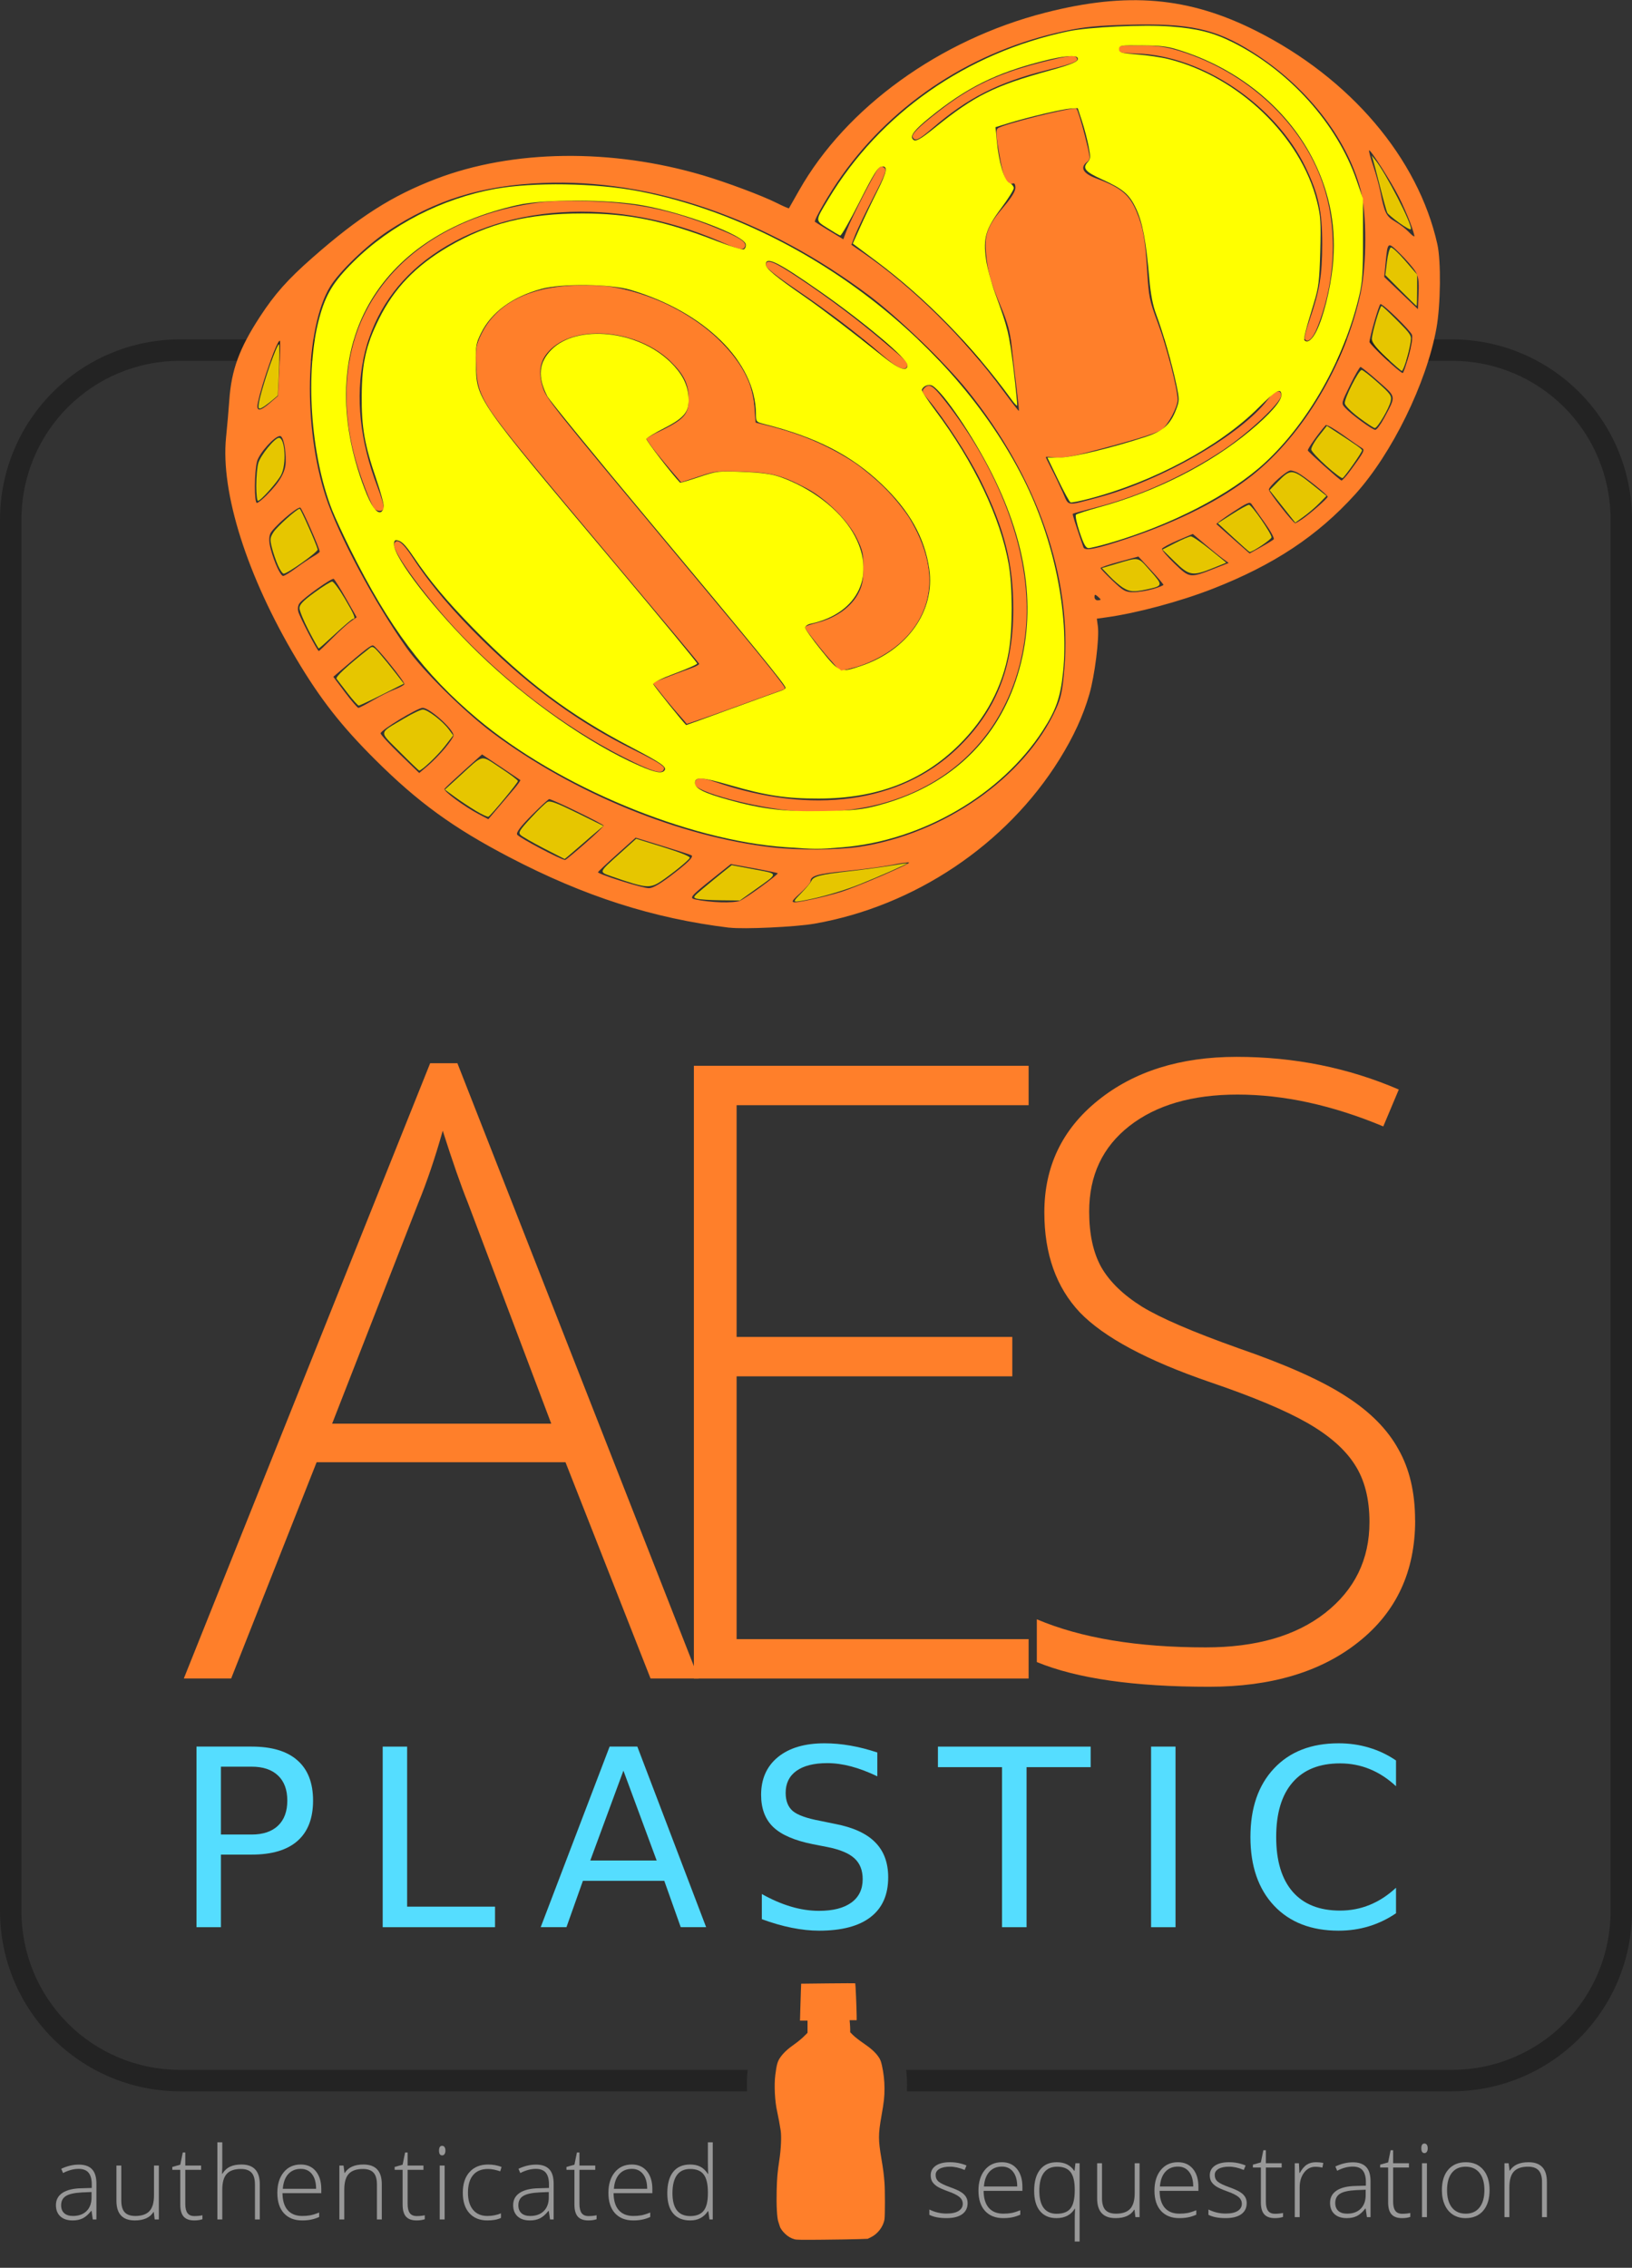 <?xml version="1.0" encoding="UTF-8" standalone="no"?>
<svg
   id="svg8"
   width="134.435mm"
   height="186.74mm"
   version="1.1"
   viewBox="0 0 134.435 186.74"
   sodipodi:docname="aes-brk-vertical.svg"
   inkscape:version="1.3.2 (1:1.3.2+202311252150+091e20ef0f)"
   xmlns:inkscape="http://www.inkscape.org/namespaces/inkscape"
   xmlns:sodipodi="http://sodipodi.sourceforge.net/DTD/sodipodi-0.dtd"
   xmlns="http://www.w3.org/2000/svg"
   xmlns:svg="http://www.w3.org/2000/svg">
  <rect x="0" y="0" width="134.435" height="186.74" fill="#333333" stroke="none"/>
  <defs
     id="defs5" />
  <sodipodi:namedview
     id="namedview5"
     pagecolor="#ffffff"
     bordercolor="#000000"
     borderopacity="0.25"
     inkscape:showpageshadow="2"
     inkscape:pageopacity="0.0"
     inkscape:pagecheckerboard="0"
     inkscape:deskcolor="#d1d1d1"
     inkscape:document-units="mm"
     inkscape:zoom="0.70174736"
     inkscape:cx="166.01416"
     inkscape:cy="348.41599"
     inkscape:window-width="1503"
     inkscape:window-height="933"
     inkscape:window-x="0"
     inkscape:window-y="0"
     inkscape:window-maximized="1"
     inkscape:current-layer="g1"
     showgrid="false" />
  <g
     id="layer1"
     transform="translate(-12.8,43.882)">
    <g
       id="rect831">
      <path
         id="path7"
         style="color:#000000;fill:#000000;-inkscape-stroke:none;fill-opacity:0.32;stroke:none"
         d="M 27.668 -15.939 C 19.447 -15.939 12.801 -9.294 12.801 -1.072 L 12.801 113.457 C 12.801 121.678 19.446 128.326 27.668 128.326 L 74.337 128.326 C 74.306 127.733 74.325 127.138 74.39 126.561 L 27.668 126.561 C 20.394 126.561 14.566 120.731 14.566 113.457 L 14.566 -1.072 C 14.566 -8.347 20.394 -14.174 27.668 -14.174 L 132.367 -14.174 C 139.642 -14.174 145.471 -8.346 145.471 -1.072 L 145.471 113.457 C 145.471 120.731 139.641 126.561 132.367 126.561 L 94.025 126.561 L 87.447 126.561 C 87.494 126.97 87.519 127.382 87.519 127.795 C 87.519 127.979 87.515 128.152 87.507 128.326 L 132.367 128.326 C 140.589 128.326 147.236 121.678 147.236 113.457 L 147.236 -1.072 C 147.236 -9.294 140.589 -15.939 132.367 -15.939 L 27.668 -15.939 z " />
    </g>
    <g
       id="g2">
      <g
         id="g1">
        <g
           id="flowRoot815"
           transform="matrix(1.767,0,0,1.767,-158.86,-245.37)"
           fill="#ff7f2a"
           aria-label="AES">
          <path
             id="path860"
             d="m 123.51,182.17 h -11.602 l -3.984,10.078 h -2.207 l 11.484,-28.672 h 1.27 l 11.25,28.672 h -2.246 z m -10.879,-1.797 h 10.215 l -3.887,-10.293 q -0.488,-1.211 -1.172,-3.359 -0.527,1.875 -1.152,3.398 z" />
          <path
             id="path862"
             d="M 145.1,192.25 H 129.495 V 163.695 H 145.1 v 1.836 h -13.613 v 10.801 h 12.852 v 1.836 h -12.852 v 12.246 H 145.1 Z" />
          <path
             id="path864"
             d="m 163.12,184.88 q 0,3.574 -2.637,5.664 -2.617,2.09 -6.973,2.09 -5.234,0 -8.027,-1.152 v -1.992 q 3.086,1.309 7.871,1.309 3.516,0 5.566,-1.602 2.07,-1.621 2.07,-4.238 0,-1.621 -0.684,-2.676 -0.684,-1.074 -2.227,-1.953 -1.543,-0.879 -4.531,-1.895 -4.375,-1.504 -6.055,-3.242 -1.66,-1.758 -1.66,-4.668 0,-3.203 2.5,-5.215 2.519,-2.031 6.465,-2.031 4.023,0 7.559,1.523 l -0.723,1.719 q -3.555,-1.484 -6.797,-1.484 -3.164,0 -5.039,1.465 -1.875,1.465 -1.875,3.984 0,1.582 0.566,2.598 0.586,1.016 1.895,1.836 1.309,0.801 4.492,1.934 3.34,1.152 5.019,2.246 1.68,1.074 2.441,2.461 0.781,1.367 0.781,3.32 z" />
        </g>
        <g
           id="flowRoot823"
           transform="matrix(0.51,0,0,0.51,-28.386,-115.08)"
           fill="#55ddff"
           aria-label="PLASTIC">
          <path
             id="path867"
             d="m 116.44,424.85 v 10.957 h 4.961 q 2.754,0 4.258,-1.426 1.504,-1.426 1.504,-4.062 0,-2.617 -1.504,-4.043 -1.504,-1.426 -4.258,-1.426 z m -3.945,-3.242 h 8.906 q 4.902,0 7.402,2.227 2.519,2.207 2.519,6.484 0,4.316 -2.519,6.523 -2.5,2.207 -7.402,2.207 H 116.44 v 11.719 h -3.945 z" />
          <path
             id="path869"
             d="m 142.57,421.61 h 3.945 v 25.84 h 14.199 v 3.32 h -18.145 z" />
          <path
             id="path871"
             d="m 181.45,425.49 -5.352,14.512 h 10.723 z m -2.227,-3.887 h 4.473 l 11.113,29.16 h -4.102 l -2.656,-7.481 h -13.145 l -2.656,7.481 h -4.16 z" />
          <path
             id="path873"
             d="m 222.46,422.56 v 3.848 q -2.246,-1.074 -4.238,-1.602 -1.992,-0.527 -3.848,-0.527 -3.223,0 -4.981,1.25 -1.738,1.25 -1.738,3.555 0,1.934 1.152,2.93 1.172,0.977 4.414,1.582 l 2.383,0.488 q 4.414,0.84 6.504,2.969 2.109,2.109 2.109,5.664 0,4.238 -2.852,6.426 -2.832,2.188 -8.32,2.188 -2.07,0 -4.414,-0.469 -2.324,-0.469 -4.824,-1.387 v -4.062 q 2.402,1.348 4.707,2.031 2.305,0.684 4.531,0.684 3.379,0 5.215,-1.328 1.836,-1.328 1.836,-3.789 0,-2.148 -1.328,-3.359 -1.309,-1.211 -4.316,-1.816 l -2.402,-0.469 q -4.414,-0.879 -6.387,-2.754 -1.973,-1.875 -1.973,-5.215 0,-3.867 2.715,-6.094 2.734,-2.227 7.519,-2.227 2.051,0 4.18,0.371 2.129,0.371 4.356,1.113 z" />
          <path
             id="path875"
             d="m 232.25,421.61 h 24.668 v 3.32 h -10.352 v 25.84 h -3.965 v -25.84 h -10.352 z" />
          <path
             id="path877"
             d="m 266.68,421.61 h 3.945 v 29.16 H 266.68 Z" />
          <path
             id="path879"
             d="m 306.24,423.85 v 4.16 q -1.992,-1.855 -4.258,-2.773 -2.246,-0.918 -4.785,-0.918 -5,0 -7.656,3.066 -2.656,3.047 -2.656,8.828 0,5.762 2.656,8.828 2.656,3.047 7.656,3.047 2.539,0 4.785,-0.918 2.266,-0.918 4.258,-2.773 v 4.121 q -2.07,1.406 -4.394,2.109 -2.305,0.703 -4.883,0.703 -6.621,0 -10.43,-4.043 -3.809,-4.062 -3.809,-11.074 0,-7.031 3.809,-11.074 3.809,-4.062 10.43,-4.062 2.617,0 4.922,0.703 2.324,0.684 4.356,2.07 z" />
        </g>
        <g
           id="flowRoot833"
           transform="matrix(0.209,0,0,0.209,-2.101,22.263)"
           fill="#666666"
           aria-label="authenticated "
           style="fill:#989898;fill-opacity:1">
          <path
             id="path883"
             d="m 107.87,557.96 -0.488,-3.359 h -0.156 q -1.602,2.051 -3.301,2.91 -1.68,0.84 -3.984,0.84 -3.125,0 -4.863,-1.602 -1.738,-1.602 -1.738,-4.434 0,-3.106 2.578,-4.824 2.598,-1.719 7.5,-1.816 l 4.043,-0.117 v -1.406 q 0,-3.027 -1.23,-4.57 -1.23,-1.543 -3.965,-1.543 -2.949,0 -6.113,1.641 l -0.723,-1.68 q 3.496,-1.641 6.914,-1.641 3.496,0 5.215,1.816 1.738,1.816 1.738,5.664 v 14.121 z m -7.812,-1.367 q 3.398,0 5.352,-1.934 1.973,-1.953 1.973,-5.41 v -2.09 l -3.711,0.156 q -4.473,0.215 -6.387,1.406 -1.895,1.172 -1.895,3.672 0,1.992 1.211,3.106 1.23,1.094 3.457,1.094 z"
             style="fill:#989898;fill-opacity:1" />
          <path
             id="path885"
             d="m 119.1,536.73 v 13.75 q 0,3.203 1.348,4.668 1.348,1.445 4.18,1.445 3.789,0 5.566,-1.914 1.797,-1.914 1.797,-6.231 v -11.719 h 1.914 v 21.23 h -1.641 l -0.352,-2.93 h -0.117 q -2.07,3.32 -7.363,3.32 -7.246,0 -7.246,-7.754 v -13.867 z"
             style="fill:#989898;fill-opacity:1" />
          <path
             id="path887"
             d="m 147.88,556.63 q 1.836,0 3.203,-0.312 v 1.562 q -1.406,0.469 -3.242,0.469 -2.812,0 -4.16,-1.504 -1.328,-1.504 -1.328,-4.727 v -13.711 h -3.144 v -1.133 l 3.144,-0.879 0.977,-4.805 h 0.996 v 5.137 h 6.231 v 1.68 h -6.231 v 13.438 q 0,2.441 0.859,3.613 0.859,1.172 2.695,1.172 z"
             style="fill:#989898;fill-opacity:1" />
          <path
             id="path889"
             d="m 171.78,557.96 v -13.77 q 0,-3.203 -1.348,-4.648 -1.348,-1.465 -4.18,-1.465 -3.809,0 -5.586,1.934 -1.758,1.914 -1.758,6.231 v 11.719 h -1.934 v -30.391 h 1.934 v 9.668 l -0.098,2.715 h 0.137 q 1.191,-1.914 3.008,-2.773 1.816,-0.859 4.512,-0.859 7.227,0 7.227,7.754 v 13.887 z"
             style="fill:#989898;fill-opacity:1" />
          <path
             id="path891"
             d="m 190.41,558.35 q -4.629,0 -7.227,-2.852 -2.578,-2.852 -2.578,-7.988 0,-5.078 2.5,-8.125 2.5,-3.066 6.738,-3.066 3.75,0 5.918,2.617 2.168,2.617 2.168,7.109 v 1.562 h -15.293 q 0.039,4.375 2.031,6.68 2.012,2.305 5.742,2.305 1.816,0 3.184,-0.254 1.387,-0.254 3.496,-1.094 v 1.758 q -1.797,0.781 -3.32,1.055 -1.523,0.293 -3.359,0.293 z m -0.566,-20.312 q -3.066,0 -4.922,2.031 -1.855,2.012 -2.168,5.82 h 13.125 q 0,-3.691 -1.602,-5.762 -1.602,-2.09 -4.434,-2.09 z"
             style="fill:#989898;fill-opacity:1" />
          <path
             id="path893"
             d="m 219.86,557.96 v -13.77 q 0,-3.203 -1.348,-4.648 -1.348,-1.465 -4.18,-1.465 -3.809,0 -5.586,1.934 -1.758,1.914 -1.758,6.231 v 11.719 h -1.934 v -21.23 h 1.641 l 0.371,2.91 h 0.117 q 2.07,-3.32 7.363,-3.32 7.227,0 7.227,7.754 v 13.887 z"
             style="fill:#989898;fill-opacity:1" />
          <path
             id="path895"
             d="m 235.51,556.63 q 1.836,0 3.203,-0.312 v 1.562 q -1.406,0.469 -3.242,0.469 -2.812,0 -4.16,-1.504 -1.328,-1.504 -1.328,-4.727 v -13.711 h -3.144 v -1.133 l 3.144,-0.879 0.977,-4.805 h 0.996 v 5.137 h 6.231 v 1.68 h -6.231 v 13.438 q 0,2.441 0.859,3.613 0.859,1.172 2.695,1.172 z"
             style="fill:#989898;fill-opacity:1" />
          <path
             id="path897"
             d="m 246.54,557.96 h -1.934 v -21.23 h 1.934 z m -2.207,-27.129 q 0,-1.875 1.23,-1.875 0.605,0 0.938,0.488 0.352,0.488 0.352,1.387 0,0.879 -0.352,1.387 -0.332,0.508 -0.938,0.508 -1.23,0 -1.23,-1.895 z"
             style="fill:#989898;fill-opacity:1" />
          <path
             id="path899"
             d="m 263.41,558.35 q -4.551,0 -7.129,-2.871 -2.578,-2.871 -2.578,-8.008 0,-5.273 2.676,-8.203 2.676,-2.949 7.324,-2.949 2.754,0 5.273,0.957 l -0.527,1.719 q -2.754,-0.918 -4.785,-0.918 -3.906,0 -5.918,2.422 -2.012,2.402 -2.012,6.934 0,4.297 2.012,6.738 2.012,2.422 5.625,2.422 2.891,0 5.371,-1.035 v 1.797 q -2.031,0.996 -5.332,0.996 z"
             style="fill:#989898;fill-opacity:1" />
          <path
             id="path901"
             d="m 288.08,557.96 -0.488,-3.359 h -0.156 q -1.602,2.051 -3.301,2.91 -1.68,0.84 -3.984,0.84 -3.125,0 -4.863,-1.602 -1.738,-1.602 -1.738,-4.434 0,-3.106 2.578,-4.824 2.598,-1.719 7.5,-1.816 l 4.043,-0.117 v -1.406 q 0,-3.027 -1.23,-4.57 -1.23,-1.543 -3.965,-1.543 -2.949,0 -6.113,1.641 l -0.723,-1.68 q 3.496,-1.641 6.914,-1.641 3.496,0 5.215,1.816 1.738,1.816 1.738,5.664 v 14.121 z m -7.812,-1.367 q 3.398,0 5.352,-1.934 1.973,-1.953 1.973,-5.41 v -2.09 l -3.711,0.156 q -4.473,0.215 -6.387,1.406 -1.895,1.172 -1.895,3.672 0,1.992 1.211,3.106 1.23,1.094 3.457,1.094 z"
             style="fill:#989898;fill-opacity:1" />
          <path
             id="path903"
             d="m 303.23,556.63 q 1.836,0 3.203,-0.312 v 1.562 q -1.406,0.469 -3.242,0.469 -2.812,0 -4.16,-1.504 -1.328,-1.504 -1.328,-4.727 v -13.711 h -3.144 v -1.133 l 3.144,-0.879 0.977,-4.805 h 0.996 v 5.137 h 6.231 v 1.68 h -6.231 v 13.438 q 0,2.441 0.859,3.613 0.859,1.172 2.695,1.172 z"
             style="fill:#989898;fill-opacity:1" />
          <path
             id="path905"
             d="m 320.9,558.35 q -4.629,0 -7.227,-2.852 -2.578,-2.852 -2.578,-7.988 0,-5.078 2.5,-8.125 2.5,-3.066 6.738,-3.066 3.75,0 5.918,2.617 2.168,2.617 2.168,7.109 v 1.562 h -15.293 q 0.039,4.375 2.031,6.68 2.012,2.305 5.742,2.305 1.816,0 3.184,-0.254 1.387,-0.254 3.496,-1.094 v 1.758 q -1.797,0.781 -3.32,1.055 -1.523,0.293 -3.359,0.293 z m -0.566,-20.312 q -3.066,0 -4.922,2.031 -1.855,2.012 -2.168,5.82 h 13.125 q 0,-3.691 -1.602,-5.762 -1.602,-2.09 -4.434,-2.09 z"
             style="fill:#989898;fill-opacity:1" />
          <path
             id="path907"
             d="m 343.31,536.32 q 2.305,0 3.984,0.84 1.68,0.84 3.008,2.871 h 0.117 q -0.117,-2.461 -0.117,-4.824 v -7.637 h 1.914 v 30.391 h -1.27 l -0.488,-3.242 h -0.156 q -2.422,3.633 -6.953,3.633 -4.394,0 -6.719,-2.734 -2.324,-2.734 -2.324,-7.969 0,-5.508 2.305,-8.418 2.305,-2.91 6.699,-2.91 z m 0,1.758 q -3.477,0 -5.234,2.441 -1.738,2.441 -1.738,7.09 0,9.023 7.012,9.023 3.594,0 5.273,-2.09 1.68,-2.09 1.68,-6.894 v -0.332 q 0,-4.922 -1.66,-7.07 -1.641,-2.168 -5.332,-2.168 z"
             style="fill:#989898;fill-opacity:1" />
        </g>
        <g
           id="flowRoot10802"
           transform="matrix(0.209,0,0,0.209,69.903,22.074)"
           fill="#666666"
           aria-label="sequestration"
           style="fill:#989898;fill-opacity:1">
          <path
             id="path910"
             d="m 108.15,552.43 q 0,2.852 -2.168,4.394 -2.168,1.523 -6.152,1.523 -4.258,0 -6.758,-1.309 v -2.09 q 3.203,1.602 6.758,1.602 3.144,0 4.766,-1.035 1.641,-1.055 1.641,-2.793 0,-1.602 -1.309,-2.695 -1.289,-1.094 -4.258,-2.148 -3.184,-1.152 -4.473,-1.973 -1.289,-0.84 -1.953,-1.875 -0.645,-1.055 -0.645,-2.559 0,-2.383 1.992,-3.769 2.012,-1.387 5.606,-1.387 3.438,0 6.523,1.289 l -0.723,1.758 q -3.125,-1.289 -5.801,-1.289 -2.598,0 -4.121,0.859 -1.523,0.859 -1.523,2.383 0,1.66 1.172,2.656 1.191,0.996 4.629,2.227 2.871,1.035 4.18,1.875 1.309,0.82 1.953,1.875 0.664,1.055 0.664,2.481 z"
             style="fill:#989898;fill-opacity:1" />
          <path
             id="path912"
             d="m 122.23,558.35 q -4.629,0 -7.227,-2.852 -2.578,-2.852 -2.578,-7.988 0,-5.078 2.5,-8.125 2.5,-3.066 6.738,-3.066 3.75,0 5.918,2.617 2.168,2.617 2.168,7.109 v 1.562 h -15.293 q 0.039,4.375 2.031,6.68 2.012,2.305 5.742,2.305 1.816,0 3.184,-0.254 1.387,-0.254 3.496,-1.094 v 1.758 q -1.797,0.781 -3.32,1.055 -1.523,0.293 -3.359,0.293 z m -0.566,-20.312 q -3.066,0 -4.922,2.031 -1.855,2.012 -2.168,5.82 h 13.125 q 0,-3.691 -1.602,-5.762 -1.602,-2.09 -4.434,-2.09 z"
             style="fill:#989898;fill-opacity:1" />
          <path
             id="path914"
             d="m 143.17,558.35 q -4.18,0 -6.484,-2.773 -2.305,-2.773 -2.305,-8.008 0,-5.371 2.305,-8.301 2.305,-2.949 6.602,-2.949 4.609,0 6.894,3.398 h 0.117 l 0.352,-2.988 h 1.641 v 30.84 h -1.914 v -8.086 q 0,-2.383 0.117,-4.844 h -0.117 q -2.305,3.711 -7.207,3.711 z m 0.039,-1.719 q 3.867,0 5.508,-2.129 1.66,-2.129 1.66,-7.148 v -0.234 q 0,-4.785 -1.66,-6.914 -1.66,-2.129 -5.293,-2.129 -3.438,0 -5.234,2.422 -1.777,2.422 -1.777,7.109 0,4.473 1.738,6.758 1.758,2.266 5.059,2.266 z"
             style="fill:#989898;fill-opacity:1" />
          <path
             id="path916"
             d="m 161.12,536.73 v 13.75 q 0,3.203 1.348,4.668 1.348,1.445 4.18,1.445 3.789,0 5.566,-1.914 1.797,-1.914 1.797,-6.231 v -11.719 h 1.914 v 21.23 h -1.641 l -0.352,-2.93 h -0.117 q -2.07,3.32 -7.363,3.32 -7.246,0 -7.246,-7.754 v -13.867 z"
             style="fill:#989898;fill-opacity:1" />
          <path
             id="path918"
             d="m 191.6,558.35 q -4.629,0 -7.227,-2.852 -2.578,-2.852 -2.578,-7.988 0,-5.078 2.5,-8.125 2.5,-3.066 6.738,-3.066 3.75,0 5.918,2.617 2.168,2.617 2.168,7.109 v 1.562 h -15.293 q 0.039,4.375 2.031,6.68 2.012,2.305 5.742,2.305 1.816,0 3.184,-0.254 1.387,-0.254 3.496,-1.094 v 1.758 q -1.797,0.781 -3.32,1.055 -1.523,0.293 -3.359,0.293 z m -0.566,-20.312 q -3.066,0 -4.922,2.031 -1.855,2.012 -2.168,5.82 h 13.125 q 0,-3.691 -1.602,-5.762 -1.602,-2.09 -4.434,-2.09 z"
             style="fill:#989898;fill-opacity:1" />
          <path
             id="path920"
             d="m 218.15,552.43 q 0,2.852 -2.168,4.394 -2.168,1.523 -6.152,1.523 -4.258,0 -6.758,-1.309 v -2.09 q 3.203,1.602 6.758,1.602 3.144,0 4.766,-1.035 1.641,-1.055 1.641,-2.793 0,-1.602 -1.309,-2.695 -1.289,-1.094 -4.258,-2.148 -3.184,-1.152 -4.473,-1.973 -1.289,-0.84 -1.953,-1.875 -0.645,-1.055 -0.645,-2.559 0,-2.383 1.992,-3.769 2.012,-1.387 5.606,-1.387 3.438,0 6.523,1.289 l -0.723,1.758 q -3.125,-1.289 -5.801,-1.289 -2.598,0 -4.121,0.859 -1.523,0.859 -1.523,2.383 0,1.66 1.172,2.656 1.191,0.996 4.629,2.227 2.871,1.035 4.18,1.875 1.309,0.82 1.953,1.875 0.664,1.055 0.664,2.481 z"
             style="fill:#989898;fill-opacity:1" />
          <path
             id="path922"
             d="m 229.26,556.63 q 1.836,0 3.203,-0.312 v 1.562 q -1.406,0.469 -3.242,0.469 -2.812,0 -4.16,-1.504 -1.328,-1.504 -1.328,-4.727 v -13.711 h -3.144 v -1.133 l 3.144,-0.879 0.977,-4.805 h 0.996 v 5.137 h 6.231 v 1.68 h -6.231 v 13.438 q 0,2.441 0.859,3.613 0.859,1.172 2.695,1.172 z"
             style="fill:#989898;fill-opacity:1" />
          <path
             id="path924"
             d="m 245.45,536.32 q 1.348,0 2.891,0.273 l -0.371,1.855 q -1.328,-0.332 -2.754,-0.332 -2.715,0 -4.453,2.305 -1.738,2.305 -1.738,5.82 v 11.719 h -1.934 v -21.23 h 1.641 l 0.195,3.828 h 0.137 q 1.309,-2.344 2.793,-3.281 1.484,-0.957 3.594,-0.957 z"
             style="fill:#989898;fill-opacity:1" />
          <path
             id="path926"
             d="m 265.53,557.96 -0.488,-3.359 h -0.156 q -1.602,2.051 -3.301,2.91 -1.68,0.84 -3.984,0.84 -3.125,0 -4.863,-1.602 -1.738,-1.602 -1.738,-4.434 0,-3.106 2.578,-4.824 2.598,-1.719 7.5,-1.816 l 4.043,-0.117 v -1.406 q 0,-3.027 -1.23,-4.57 -1.23,-1.543 -3.965,-1.543 -2.949,0 -6.113,1.641 l -0.723,-1.68 q 3.496,-1.641 6.914,-1.641 3.496,0 5.215,1.816 1.738,1.816 1.738,5.664 v 14.121 z m -7.812,-1.367 q 3.398,0 5.352,-1.934 1.973,-1.953 1.973,-5.41 v -2.09 l -3.711,0.156 q -4.473,0.215 -6.387,1.406 -1.895,1.172 -1.895,3.672 0,1.992 1.211,3.106 1.23,1.094 3.457,1.094 z"
             style="fill:#989898;fill-opacity:1" />
          <path
             id="path928"
             d="m 279.42,556.63 q 1.836,0 3.203,-0.312 v 1.562 q -1.406,0.469 -3.242,0.469 -2.812,0 -4.16,-1.504 -1.328,-1.504 -1.328,-4.727 v -13.711 h -3.144 v -1.133 l 3.144,-0.879 0.977,-4.805 h 0.996 v 5.137 h 6.231 v 1.68 h -6.231 v 13.438 q 0,2.441 0.859,3.613 0.859,1.172 2.695,1.172 z"
             style="fill:#989898;fill-opacity:1" />
          <path
             id="path930"
             d="m 289.18,557.96 h -1.934 v -21.23 h 1.934 z m -2.207,-27.129 q 0,-1.875 1.23,-1.875 0.605,0 0.938,0.488 0.352,0.488 0.352,1.387 0,0.879 -0.352,1.387 -0.332,0.508 -0.938,0.508 -1.23,0 -1.23,-1.895 z"
             style="fill:#989898;fill-opacity:1" />
          <path
             id="path932"
             d="m 313.87,547.32 q 0,5.195 -2.519,8.125 -2.519,2.91 -6.953,2.91 -2.793,0 -4.922,-1.348 -2.129,-1.348 -3.262,-3.867 -1.133,-2.519 -1.133,-5.82 0,-5.195 2.519,-8.086 2.519,-2.91 6.914,-2.91 4.375,0 6.856,2.949 2.5,2.93 2.5,8.047 z m -16.758,0 q 0,4.375 1.914,6.836 1.934,2.441 5.449,2.441 3.516,0 5.43,-2.441 1.934,-2.461 1.934,-6.836 0,-4.394 -1.953,-6.816 -1.934,-2.422 -5.449,-2.422 -3.516,0 -5.43,2.422 -1.895,2.402 -1.895,6.816 z"
             style="fill:#989898;fill-opacity:1" />
          <path
             id="path934"
             d="m 334.55,557.96 v -13.77 q 0,-3.203 -1.348,-4.648 -1.348,-1.465 -4.18,-1.465 -3.809,0 -5.586,1.934 -1.758,1.914 -1.758,6.231 v 11.719 h -1.934 v -21.23 h 1.641 l 0.371,2.91 h 0.117 q 2.07,-3.32 7.363,-3.32 7.227,0 7.227,7.754 v 13.887 z"
             style="fill:#989898;fill-opacity:1" />
        </g>
      </g>
      <g
         id="path1293" />
      <path
         id="path5"
         d="m 78.256,140.512 c -0.289,-0.078 -0.549,-0.228 -0.783,-0.453 -0.235,-0.226 -0.399,-0.461 -0.445,-0.639 -0.018,-0.07 -0.07,-0.23 -0.115,-0.356 -0.11,-0.305 -0.166,-1.364 -0.136,-2.559 0.026,-1.052 0.067,-1.511 0.221,-2.521 0.135,-0.88 0.183,-1.912 0.113,-2.409 -0.052,-0.371 -0.207,-1.206 -0.287,-1.55 -0.2,-0.858 -0.268,-2.214 -0.156,-3.076 0.109,-0.831 0.182,-1.088 0.399,-1.402 0.26,-0.376 0.614,-0.708 1.165,-1.093 0.252,-0.176 0.6,-0.46 0.773,-0.632 l 0.315,-0.312 v -1.003 h -0.621 l 0.025,-0.926 c 0.014,-0.509 0.035,-1.194 0.048,-1.522 l 0.023,-0.595 2.217,-0.025 c 1.22,-0.014 2.227,-0.015 2.239,-0.004 0.023,0.023 0.11,2.024 0.115,2.642 l 0.003,0.391 h -0.584 l 0.024,0.258 c 0.013,0.142 0.024,0.366 0.025,0.498 l 2.88e-4,0.241 0.261,0.258 c 0.144,0.142 0.521,0.435 0.839,0.65 0.629,0.427 1.015,0.783 1.261,1.16 0.125,0.192 0.177,0.328 0.252,0.66 0.142,0.63 0.212,1.256 0.212,1.892 0,0.722 -0.039,1.077 -0.253,2.288 -0.266,1.51 -0.266,1.936 0.004,3.533 0.146,0.863 0.194,1.237 0.249,1.944 0.048,0.62 0.048,2.672 7.21e-4,3.002 -0.085,0.589 -0.54,1.203 -1.096,1.478 l -0.287,0.142 -0.789,0.027 c -0.434,0.015 -1.743,0.036 -2.909,0.047 -1.78,0.017 -2.153,0.011 -2.326,-0.035 z"
         fill="#ff7f2a"
         stroke="#ffffff"
         stroke-width="4.138"
         style="stroke:none;paint-order:markers stroke fill" />
    </g>
    <g
       id="g3480"
       transform="matrix(1.18,0,0,1.18,172.29,-106.8)">
      <g
         id="g4200">
        <g
           id="g19127"
           transform="matrix(2.015,0,0,2.015,296.73,-87.39)">
          <path
             id="path55428"
             d="m -189.07,101.96 c -2.647,-0.324 -5.02,-1.085 -7.624,-2.444 -1.948,-1.017 -3.159,-1.897 -4.647,-3.377 -1.171,-1.165 -1.897,-2.092 -2.727,-3.485 -1.712,-2.869 -2.633,-5.769 -2.438,-7.679 0.04,-0.393 0.091,-0.971 0.112,-1.283 0.072,-1.048 0.346,-1.795 1.061,-2.891 0.513,-0.787 0.962,-1.292 1.823,-2.048 1.615,-1.419 2.749,-2.141 4.28,-2.727 2.656,-1.016 6.078,-1.061 9.246,-0.122 0.818,0.242 2.058,0.706 2.554,0.956 0.226,0.114 0.417,0.196 0.425,0.184 0.006,-0.013 0.166,-0.291 0.352,-0.619 1.63,-2.876 4.874,-5.218 8.522,-6.153 2.853,-0.731 4.965,-0.55 7.307,0.627 3.264,1.64 5.616,4.407 6.282,7.388 0.132,0.591 0.115,2.1 -0.032,2.916 -0.344,1.897 -1.54,4.34 -2.817,5.75 -1.303,1.439 -2.816,2.442 -4.933,3.269 -1.132,0.442 -2.626,0.843 -3.688,0.99 l -0.327,0.045 0.036,0.265 c 0.055,0.409 -0.108,1.709 -0.295,2.354 -0.218,0.752 -0.548,1.47 -1.038,2.257 -1.836,2.95 -5.013,5.08 -8.483,5.687 -0.65,0.114 -2.458,0.198 -2.951,0.137 z m 0.365,-0.933 c 0.185,-0.07 1.349,-0.918 1.311,-0.955 -0.015,-0.012 -0.384,-0.09 -0.824,-0.17 l -0.8,-0.146 -0.613,0.489 c -0.786,0.627 -0.837,0.687 -0.622,0.734 0.522,0.114 1.31,0.139 1.548,0.049 z m 2.49,-0.047 c 0.291,-0.06 0.74,-0.174 0.997,-0.254 0.541,-0.167 2.421,-0.977 2.375,-1.023 -0.018,-0.018 -0.279,0.018 -0.581,0.079 -0.303,0.061 -1.019,0.156 -1.592,0.213 -1.006,0.099 -1.242,0.167 -1.242,0.359 0,0.05 -0.162,0.235 -0.359,0.413 -0.403,0.362 -0.379,0.375 0.402,0.213 z m -4.914,-0.796 c 0.608,-0.458 0.833,-0.679 0.747,-0.731 -0.032,-0.021 -0.48,-0.164 -0.996,-0.323 l -0.939,-0.288 -0.642,0.574 c -0.353,0.316 -0.651,0.595 -0.662,0.62 -0.026,0.06 1.511,0.547 1.754,0.555 0.128,0.006 0.366,-0.127 0.738,-0.407 z m -2.945,-1.137 c 0.357,-0.312 0.648,-0.592 0.648,-0.622 0,-0.052 -1.781,-0.919 -1.886,-0.919 -0.026,0 -0.298,0.25 -0.602,0.556 -0.39,0.392 -0.54,0.59 -0.509,0.671 0.035,0.091 1.521,0.878 1.664,0.88 0.021,3.2e-4 0.329,-0.255 0.685,-0.566 z m 9.502,0.113 c 2.944,-0.447 5.745,-2.41 6.819,-4.777 0.174,-0.384 0.223,-0.617 0.289,-1.38 0.274,-3.168 -0.937,-6.649 -3.362,-9.656 -0.768,-0.953 -2.412,-2.539 -3.395,-3.277 -3.567,-2.677 -7.566,-4.056 -11.312,-3.902 -2.127,0.087 -3.732,0.587 -5.375,1.673 -0.716,0.473 -1.687,1.408 -1.997,1.922 -0.868,1.438 -0.937,4.865 -0.146,7.274 0.43,1.31 1.695,3.675 2.799,5.233 0.552,0.779 1.996,2.206 2.968,2.933 2.811,2.102 6.508,3.614 9.727,3.977 0.884,0.1 2.257,0.09 2.986,-0.021 z m -2.213,-1.241 c -1.361,-0.1 -3.478,-0.665 -3.478,-0.928 0,-0.242 0.177,-0.261 0.709,-0.078 3.347,1.15 6.401,0.73 8.369,-1.151 1.342,-1.282 1.948,-2.778 1.952,-4.815 0.002,-1.596 -0.302,-2.8 -1.131,-4.473 -0.425,-0.857 -1.253,-2.135 -1.835,-2.83 -0.204,-0.244 -0.213,-0.274 -0.108,-0.379 0.16,-0.16 0.281,-0.09 0.651,0.376 2.062,2.593 3.121,5.604 2.847,8.091 -0.445,4.035 -3.631,6.505 -7.976,6.186 z m -5.562,-1.672 c -2.11,-1.011 -4.186,-2.534 -5.969,-4.381 -1.176,-1.218 -2.459,-2.95 -2.367,-3.196 0.083,-0.22 0.296,-0.062 0.65,0.482 0.594,0.912 1.392,1.854 2.438,2.877 1.698,1.661 3.313,2.83 5.21,3.77 0.788,0.39 1.069,0.563 1.053,0.645 -0.038,0.2 -0.286,0.152 -1.015,-0.197 z m 1.206,-2.06 -0.597,-0.713 0.545,-0.197 c 0.3,-0.108 0.679,-0.247 0.843,-0.308 l 0.299,-0.112 -0.42,-0.504 c -0.231,-0.277 -1.845,-2.195 -3.587,-4.263 -3.677,-4.365 -3.73,-4.444 -3.78,-5.586 -0.026,-0.586 -0.009,-0.696 0.149,-1.042 0.525,-1.147 1.758,-1.752 3.563,-1.75 0.712,8.6e-4 1.007,0.035 1.56,0.18 2.447,0.641 4.341,2.431 4.364,4.126 l 0.006,0.459 0.741,0.183 c 2.765,0.685 4.942,2.673 5.275,4.818 0.201,1.297 -0.468,2.495 -1.756,3.144 -0.505,0.254 -1.273,0.485 -1.343,0.403 -0.933,-1.099 -1.192,-1.429 -1.161,-1.48 0.021,-0.034 0.158,-0.082 0.304,-0.106 0.394,-0.065 0.95,-0.348 1.225,-0.623 0.385,-0.385 0.513,-0.713 0.514,-1.322 8.4e-4,-0.473 -0.026,-0.589 -0.263,-1.065 -0.498,-1.008 -1.713,-1.91 -2.968,-2.203 -0.275,-0.064 -0.802,-0.116 -1.194,-0.118 -0.607,-0.002 -0.785,0.026 -1.312,0.211 l -0.61,0.214 -0.608,-0.726 c -0.334,-0.399 -0.598,-0.752 -0.585,-0.783 0.012,-0.031 0.257,-0.159 0.542,-0.283 0.626,-0.272 0.829,-0.45 0.927,-0.815 0.318,-1.182 -1.361,-2.581 -3.095,-2.578 -0.491,8.5e-4 -1.026,0.118 -1.38,0.301 -0.313,0.162 -0.646,0.569 -0.699,0.854 -0.062,0.328 0.07,0.846 0.314,1.233 0.11,0.174 2.007,2.463 4.217,5.087 2.21,2.624 3.992,4.796 3.961,4.826 -0.031,0.03 -0.689,0.282 -1.462,0.559 -0.773,0.277 -1.524,0.547 -1.669,0.599 l -0.264,0.095 -0.597,-0.713 z m -10.202,-6.714 c -0.112,-0.071 -0.535,-1.175 -0.717,-1.867 -0.454,-1.734 -0.344,-3.43 0.312,-4.816 0.98,-2.069 3.084,-3.479 5.829,-3.908 0.608,-0.095 1.036,-0.112 2.003,-0.082 1.76,0.056 3.051,0.347 4.72,1.064 0.573,0.246 0.744,0.387 0.651,0.537 -0.066,0.107 -0.191,0.075 -0.858,-0.214 -3.633,-1.576 -7.633,-1.317 -10.198,0.659 -2.268,1.748 -2.886,4.671 -1.658,7.851 0.138,0.356 0.234,0.689 0.215,0.74 -0.039,0.102 -0.171,0.118 -0.3,0.036 z m 17.577,-5.34 c -0.885,-0.766 -1.834,-1.488 -2.977,-2.266 -0.722,-0.492 -1.06,-0.763 -1.06,-0.851 0,-0.243 0.276,-0.135 1.144,0.445 1.051,0.703 2,1.416 2.95,2.217 0.767,0.647 0.835,0.717 0.801,0.827 -0.062,0.2 -0.332,0.083 -0.858,-0.372 z m -12.792,15.057 c 0.15,-0.176 0.261,-0.33 0.246,-0.343 -0.015,-0.012 -0.32,-0.218 -0.677,-0.456 l -0.649,-0.433 -0.63,0.565 c -0.346,0.311 -0.648,0.594 -0.67,0.629 -0.045,0.073 0.67,0.601 1.18,0.871 l 0.338,0.179 0.294,-0.347 c 0.162,-0.191 0.417,-0.49 0.567,-0.666 z m -2.364,-1.449 c 0.164,-0.196 0.298,-0.393 0.297,-0.437 -0.006,-0.221 -0.829,-0.959 -1.071,-0.959 -0.177,0 -1.456,0.775 -1.456,0.883 0,0.044 0.301,0.371 0.669,0.727 l 0.669,0.647 0.297,-0.252 c 0.164,-0.139 0.432,-0.413 0.596,-0.609 z m -2.499,-1.655 c 0.243,-0.142 0.583,-0.313 0.756,-0.378 0.173,-0.066 0.324,-0.148 0.335,-0.182 0.024,-0.075 -0.964,-1.302 -1.079,-1.339 -0.071,-0.024 -0.248,0.114 -1.168,0.901 l -0.213,0.182 0.405,0.538 c 0.223,0.296 0.431,0.538 0.463,0.538 0.032,0 0.257,-0.117 0.5,-0.259 z m -1.404,-2.153 c 0.243,-0.245 0.533,-0.508 0.643,-0.584 l 0.201,-0.14 -0.368,-0.646 c -0.202,-0.356 -0.395,-0.663 -0.428,-0.684 -0.063,-0.039 -1.011,0.633 -1.177,0.835 -0.059,0.072 -0.078,0.186 -0.05,0.299 0.045,0.181 0.662,1.365 0.711,1.365 0.015,0 0.225,-0.2 0.468,-0.445 z m 26.616,-1.338 c 0,-0.015 -0.048,-0.066 -0.106,-0.114 -0.086,-0.072 -0.105,-0.067 -0.105,0.026 0,0.063 0.047,0.114 0.105,0.114 0.058,0 0.106,-0.012 0.106,-0.026 z m 1.814,-0.363 c 0.2,-0.059 0.364,-0.126 0.364,-0.147 0,-0.021 -0.195,-0.251 -0.434,-0.509 l -0.434,-0.471 -0.655,0.178 c -0.36,0.098 -0.655,0.197 -0.655,0.22 -2.1e-4,0.024 0.187,0.221 0.416,0.439 0.377,0.359 0.446,0.397 0.725,0.397 0.17,0 0.472,-0.049 0.673,-0.108 z m -29.689,-0.725 c 0.201,-0.149 0.469,-0.33 0.594,-0.402 0.126,-0.072 0.228,-0.147 0.228,-0.168 -0.001,-0.111 -0.617,-1.508 -0.672,-1.525 -0.116,-0.036 -0.975,0.714 -1.045,0.912 -0.046,0.132 -0.04,0.296 0.021,0.524 0.125,0.467 0.339,0.93 0.43,0.93 0.042,0 0.242,-0.122 0.443,-0.271 z m 31.833,0.009 0.481,-0.188 -0.199,-0.144 c -0.109,-0.079 -0.389,-0.306 -0.621,-0.503 l -0.423,-0.358 -0.523,0.223 c -0.287,0.122 -0.533,0.254 -0.546,0.293 -0.012,0.039 0.184,0.269 0.437,0.513 0.526,0.505 0.525,0.505 1.393,0.165 z m 2.04,-1.006 c 0.034,-0.032 -0.108,-0.292 -0.316,-0.581 -0.208,-0.288 -0.409,-0.574 -0.448,-0.635 -0.06,-0.096 -0.152,-0.057 -0.658,0.276 -0.323,0.213 -0.576,0.399 -0.562,0.413 0.015,0.015 0.278,0.248 0.587,0.52 l 0.562,0.495 0.387,-0.215 c 0.213,-0.118 0.414,-0.241 0.448,-0.273 z m -5.057,-0.029 c 1.779,-0.595 3.275,-1.356 4.335,-2.204 1.761,-1.409 3.2,-3.834 3.731,-6.288 0.219,-1.012 0.218,-2.776 -0.001,-3.597 -0.484,-1.807 -1.897,-3.6 -3.758,-4.768 -1.273,-0.799 -2.16,-0.992 -4.298,-0.935 -1.064,0.028 -1.507,0.072 -2.183,0.215 -3.156,0.668 -5.9,2.445 -7.727,5.003 -0.419,0.587 -0.986,1.56 -0.936,1.606 0.015,0.013 0.24,0.154 0.504,0.314 l 0.479,0.292 0.114,-0.301 c 0.162,-0.429 0.987,-2.038 1.105,-2.157 0.078,-0.079 0.121,-0.082 0.202,-0.014 0.087,0.073 0.032,0.22 -0.378,1.013 -0.264,0.51 -0.544,1.09 -0.622,1.288 l -0.141,0.36 0.396,0.272 c 1.724,1.186 3.532,2.968 4.889,4.818 0.275,0.375 0.508,0.673 0.517,0.663 0.009,-0.009 -0.029,-0.38 -0.084,-0.822 -0.056,-0.442 -0.132,-1.089 -0.169,-1.436 -0.052,-0.49 -0.136,-0.798 -0.377,-1.37 -0.356,-0.847 -0.446,-1.175 -0.51,-1.862 -0.058,-0.619 0.066,-0.936 0.624,-1.589 0.261,-0.306 0.396,-0.527 0.396,-0.647 0,-0.12 -0.031,-0.171 -0.09,-0.149 -0.207,0.08 -0.317,-0.153 -0.463,-0.986 -0.118,-0.668 -0.13,-0.858 -0.061,-0.921 0.154,-0.141 2.648,-0.764 2.73,-0.682 0.04,0.04 0.168,0.448 0.284,0.906 0.21,0.831 0.21,0.833 0.069,0.947 -0.235,0.19 -0.12,0.39 0.318,0.554 0.878,0.328 1.164,0.565 1.415,1.168 0.224,0.537 0.296,0.943 0.362,2.028 0.056,0.925 0.079,1.038 0.376,1.829 0.301,0.801 0.681,2.279 0.681,2.647 0,0.253 -0.335,0.88 -0.554,1.036 -0.182,0.13 -1.106,0.41 -2.679,0.814 -0.508,0.13 -0.831,0.177 -1.036,0.149 -0.164,-0.021 -0.299,-0.029 -0.299,-0.015 0,0.015 0.088,0.196 0.195,0.403 0.108,0.207 0.283,0.574 0.391,0.815 0.222,0.501 0.099,0.481 1.206,0.189 2.213,-0.585 4.971,-2.174 5.902,-3.4 0.235,-0.31 0.457,-0.374 0.457,-0.132 0,0.237 -1.124,1.294 -1.996,1.876 -1.342,0.896 -2.898,1.599 -4.384,1.983 -0.448,0.116 -0.824,0.219 -0.836,0.231 -0.018,0.018 0.074,0.303 0.369,1.16 0.048,0.139 0.441,0.062 1.535,-0.304 z m 6.13,-6.907 c -0.021,-0.034 0.054,-0.328 0.167,-0.654 0.35,-1.017 0.441,-1.558 0.441,-2.63 -6.4e-4,-1.146 -0.13,-1.745 -0.577,-2.666 -1.047,-2.16 -3.583,-3.87 -5.837,-3.937 -0.599,-0.018 -0.667,-0.034 -0.667,-0.151 0,-0.121 0.062,-0.131 0.773,-0.127 0.631,0.005 0.884,0.039 1.381,0.193 2.323,0.721 4.236,2.497 4.948,4.596 0.524,1.544 0.454,3.351 -0.194,4.981 -0.151,0.38 -0.337,0.55 -0.433,0.394 z m -13.575,-6.978 c -0.065,-0.105 0.182,-0.354 0.908,-0.919 1.116,-0.867 2.068,-1.314 3.633,-1.708 0.775,-0.195 1.02,-0.232 1.097,-0.169 0.164,0.136 0.015,0.206 -0.974,0.455 -1.714,0.431 -2.751,0.956 -3.992,2.022 -0.462,0.396 -0.586,0.455 -0.671,0.318 z m 13.464,13.232 c 0.291,-0.197 0.908,-0.737 0.908,-0.795 0,-0.06 -0.807,-0.707 -1.035,-0.828 -0.083,-0.044 -0.195,-0.081 -0.251,-0.081 -0.132,0 -0.752,0.548 -0.752,0.665 0,0.088 0.843,1.159 0.913,1.16 0.021,3.2e-4 0.116,-0.054 0.216,-0.122 z m -35.843,-0.857 c 0.447,-0.447 0.647,-0.798 0.652,-1.14 0.006,-0.478 -0.087,-0.9 -0.197,-0.9 -0.185,0 -0.715,0.586 -0.795,0.878 -0.098,0.355 -0.103,1.44 -0.006,1.44 0.039,0 0.195,-0.125 0.348,-0.278 z m 37.389,-0.653 c 0.073,-0.087 0.251,-0.327 0.396,-0.533 0.224,-0.319 0.246,-0.384 0.153,-0.436 -0.06,-0.034 -0.356,-0.238 -0.658,-0.455 -0.302,-0.216 -0.571,-0.368 -0.599,-0.337 -0.252,0.285 -0.634,0.826 -0.618,0.875 0.021,0.058 1.118,1.039 1.168,1.042 0.012,8.4e-4 0.084,-0.07 0.157,-0.157 z m 1.316,-2.005 c 0.421,-0.79 0.433,-0.716 -0.202,-1.277 -0.309,-0.273 -0.585,-0.496 -0.615,-0.496 -0.029,0 -0.192,0.283 -0.362,0.63 -0.307,0.627 -0.308,0.631 -0.173,0.78 0.202,0.223 0.945,0.768 1.047,0.768 0.049,0 0.186,-0.183 0.305,-0.406 z m -38.594,-0.532 0.272,-0.235 0.048,-0.942 c 0.026,-0.518 0.036,-0.954 0.021,-0.97 -0.076,-0.082 -0.628,1.472 -0.766,2.154 -0.061,0.303 0.068,0.301 0.425,-0.007 z m 39.444,-1.616 c 0.093,-0.332 0.144,-0.65 0.117,-0.735 -0.046,-0.145 -0.99,-1.068 -1.092,-1.068 -0.046,0 -0.362,1.087 -0.381,1.309 -0.006,0.081 1.06,1.08 1.153,1.08 0.021,0 0.112,-0.264 0.202,-0.586 z m 0.225,-2.949 c -0.077,-0.123 -0.312,-0.394 -0.523,-0.601 -0.434,-0.427 -0.426,-0.433 -0.502,0.346 l -0.045,0.461 0.584,0.558 0.584,0.558 0.021,-0.549 c 0.018,-0.449 -0.006,-0.589 -0.119,-0.773 z m -0.171,-1.674 c -0.093,-0.247 -0.268,-0.644 -0.388,-0.883 -0.263,-0.521 -0.992,-1.663 -1.034,-1.62 -0.018,0.017 0.046,0.254 0.139,0.528 0.093,0.274 0.206,0.682 0.25,0.908 0.145,0.735 0.201,0.847 0.515,1.031 0.162,0.095 0.371,0.255 0.465,0.355 0.094,0.1 0.182,0.17 0.196,0.156 0.015,-0.014 -0.05,-0.228 -0.143,-0.475 z"
             fill="#ff7f2a" />
        </g>
        <path
           id="path3630"
           d="m -80.326,112.44 c -6.85,-0.479 -15.891,-4.244 -21.502,-8.954 -3.727,-3.128 -6.16,-6.373 -8.894,-11.861 -0.486,-0.977 -1.048,-2.189 -1.248,-2.694 -1.519,-3.844 -1.913,-9.679 -0.904,-13.407 0.452,-1.669 0.98,-2.54 2.393,-3.941 2.585,-2.564 6.197,-4.42 9.895,-5.082 2.666,-0.478 6.987,-0.412 9.959,0.153 11.053,2.099 21.945,10.231 26.917,20.095 2.136,4.238 3.182,9.331 2.763,13.454 -0.181,1.776 -0.486,2.659 -1.418,4.099 -2.893,4.472 -8.403,7.684 -13.973,8.145 -1.722,0.143 -1.855,0.142 -3.988,-0.007 z m 6.463,-2.916 c 4.764,-1.256 8.121,-4.287 9.602,-8.669 1.509,-4.464 0.947,-9.325 -1.681,-14.534 -1.306,-2.588 -3.343,-5.595 -4.117,-6.074 -0.248,-0.154 -0.656,-0.003 -0.749,0.276 -0.024,0.073 0.395,0.717 0.932,1.433 2.711,3.613 4.566,7.503 5.134,10.762 0.272,1.563 0.274,4.504 0.004,6.054 -0.432,2.478 -1.607,4.683 -3.483,6.535 -2.555,2.523 -5.713,3.732 -9.77,3.741 -2.277,0.005 -3.652,-0.201 -6.165,-0.924 -2.053,-0.591 -2.489,-0.619 -2.489,-0.159 0,0.379 0.632,0.695 2.337,1.169 2.35,0.653 3.891,0.837 6.591,0.786 2.177,-0.041 2.729,-0.098 3.853,-0.394 z m -14.897,-2.458 c 0.145,-0.235 -0.289,-0.533 -2.33,-1.601 -4.324,-2.263 -7.349,-4.538 -11.017,-8.286 -1.871,-1.912 -3.057,-3.329 -4.185,-5.001 -0.607,-0.9 -0.886,-1.161 -1.243,-1.161 -0.069,0 -0.126,0.126 -0.126,0.28 0,0.966 2.895,4.689 5.924,7.618 3.413,3.301 7.735,6.324 11.21,7.841 1.121,0.489 1.603,0.574 1.766,0.309 z m 4.734,-4.316 c 1.77,-0.648 3.327,-1.212 3.459,-1.252 0.132,-0.04 0.24,-0.125 0.24,-0.189 0,-0.195 -2.409,-3.142 -9.535,-11.665 -3.758,-4.495 -6.95,-8.399 -7.093,-8.676 -0.693,-1.34 -0.602,-2.357 0.29,-3.249 1.79,-1.79 6.052,-1.345 8.302,0.868 0.804,0.791 1.191,1.524 1.268,2.404 0.089,1.02 -0.256,1.472 -1.681,2.198 -0.667,0.34 -1.234,0.683 -1.26,0.761 -0.034,0.103 1.811,2.498 2.353,3.054 0.02,0.021 0.617,-0.157 1.327,-0.395 1.253,-0.421 1.341,-0.431 3.075,-0.359 1.294,0.054 2.003,0.151 2.576,0.353 2.174,0.769 4.124,2.256 5.077,3.87 1.7,2.882 0.418,5.655 -2.948,6.375 -0.208,0.044 -0.378,0.166 -0.378,0.27 0,0.104 0.505,0.814 1.121,1.577 1.273,1.575 1.307,1.589 2.763,1.101 3.261,-1.093 5.202,-3.844 4.778,-6.775 -0.315,-2.175 -1.382,-4.077 -3.323,-5.921 -2.137,-2.029 -4.575,-3.276 -8.19,-4.188 -0.57,-0.144 -0.584,-0.161 -0.587,-0.726 -0.021,-3.606 -3.582,-7.114 -8.773,-8.644 -1.391,-0.41 -4.798,-0.445 -6.196,-0.064 -2.039,0.556 -3.5,1.628 -4.223,3.101 -0.34,0.693 -0.376,0.903 -0.355,2.079 0.046,2.576 -0.155,2.288 9.835,14.167 3.092,3.677 5.618,6.736 5.613,6.799 -0.004,0.063 -0.706,0.374 -1.559,0.691 -0.903,0.336 -1.534,0.644 -1.511,0.738 0.028,0.112 2.114,2.707 2.304,2.867 0.005,0.004 1.458,-0.523 3.228,-1.171 z m -24.347,-14.043 c 0.024,-0.163 -0.205,-1.024 -0.508,-1.912 -0.84,-2.46 -1.046,-3.637 -1.029,-5.874 0.018,-2.303 0.287,-3.493 1.21,-5.357 1.053,-2.125 2.563,-3.695 4.836,-5.028 2.791,-1.637 5.551,-2.32 9.367,-2.32 3.222,0 5.702,0.508 9.332,1.911 0.952,0.368 1.815,0.637 1.918,0.598 0.103,-0.039 0.168,-0.199 0.145,-0.355 -0.091,-0.617 -4.268,-2.195 -7.195,-2.717 -2.432,-0.434 -6.864,-0.446 -8.736,-0.024 -4.704,1.06 -8.2,3.326 -10.191,6.602 -2.192,3.608 -2.365,8.29 -0.488,13.2 0.446,1.167 0.834,1.725 1.131,1.627 0.09,-0.03 0.183,-0.187 0.207,-0.35 z m 36.562,-9.906 c 0,-0.446 -3.005,-2.982 -6.079,-5.13 -2.968,-2.074 -3.811,-2.493 -3.811,-1.892 0,0.281 0.686,0.849 2.747,2.274 1.132,0.783 3.381,2.498 5.494,4.189 1.063,0.851 1.648,1.049 1.648,0.559 z"
           fill="#ffff00"
           stop-color="#000000"
           stroke-opacity="0"
           style="paint-order:markers stroke fill" />
        <g
           fill="#e6c600"
           id="g3">
          <path
             id="path3632"
             d="m -113.61,97.33 c -0.354,-0.684 -0.644,-1.391 -0.644,-1.57 0,-0.249 0.25,-0.51 1.047,-1.092 0.576,-0.421 1.13,-0.765 1.231,-0.765 0.101,0 0.495,0.527 0.876,1.172 0.687,1.163 0.797,1.438 0.578,1.438 -0.063,0 -0.614,0.464 -1.223,1.03 -0.61,0.567 -1.134,1.03 -1.164,1.03 -0.03,0 -0.345,-0.56 -0.7,-1.243 z"
             stop-color="#000000"
             style="paint-order:markers stroke fill" />
          <path
             id="path3634"
             d="m -115.76,92.771 c -0.141,-0.321 -0.33,-0.876 -0.42,-1.233 -0.145,-0.578 -0.133,-0.696 0.107,-1.075 0.248,-0.392 1.644,-1.641 1.833,-1.641 0.076,0 1.175,2.483 1.257,2.84 0.037,0.164 -2.107,1.693 -2.374,1.693 -0.08,0 -0.261,-0.263 -0.403,-0.584 z"
             stop-color="#000000"
             style="paint-order:markers stroke fill" />
          <path
             id="path3636"
             d="m -117.27,87.207 c 4.3e-4,-0.585 0.063,-1.288 0.139,-1.562 0.152,-0.547 1.148,-1.769 1.442,-1.769 0.433,0 0.539,1.857 0.147,2.597 -0.272,0.514 -1.422,1.798 -1.611,1.798 -0.065,0 -0.118,-0.479 -0.118,-1.065 z"
             stop-color="#000000"
             style="paint-order:markers stroke fill" />
          <path
             id="path3640"
             d="m -110.89,101.7 c -0.364,-0.472 -0.713,-0.926 -0.775,-1.009 -0.097,-0.129 0.724,-0.892 2.274,-2.113 0.237,-0.187 0.297,-0.159 0.735,0.343 0.262,0.301 0.749,0.898 1.082,1.328 l 0.605,0.781 -1.52,0.764 c -0.836,0.42 -1.569,0.764 -1.629,0.764 -0.06,0 -0.407,-0.386 -0.772,-0.858 z"
             stop-color="#000000"
             style="paint-order:markers stroke fill" />
          <path
             id="path3642"
             d="m -107.25,105.79 c -1.488,-1.494 -1.518,-1.249 0.291,-2.329 0.577,-0.344 1.169,-0.626 1.317,-0.626 0.329,0 1.379,0.802 1.805,1.378 l 0.314,0.425 -0.586,0.759 c -0.5,0.648 -1.604,1.696 -1.787,1.696 -0.032,0 -0.641,-0.586 -1.355,-1.303 z"
             stop-color="#000000"
             style="paint-order:markers stroke fill" />
          <path
             id="path3644"
             d="m -101.95,109.9 c -0.433,-0.261 -1.095,-0.7 -1.471,-0.976 l -0.683,-0.501 0.996,-0.909 c 1.762,-1.608 1.453,-1.542 2.871,-0.614 0.676,0.442 1.23,0.858 1.231,0.924 0.002,0.117 -1.853,2.363 -2.055,2.488 -0.056,0.034 -0.455,-0.151 -0.889,-0.412 z"
             stop-color="#000000"
             style="paint-order:markers stroke fill" />
          <path
             id="path3646"
             d="m -97.203,112.52 c -0.783,-0.406 -1.512,-0.826 -1.62,-0.934 -0.17,-0.17 -0.073,-0.328 0.72,-1.185 0.504,-0.544 1.026,-1.048 1.161,-1.12 0.188,-0.101 0.67,0.079 2.078,0.773 l 1.833,0.904 -0.357,0.296 c -0.197,0.163 -0.801,0.682 -1.342,1.154 -0.542,0.472 -0.999,0.856 -1.016,0.854 -0.017,-0.003 -0.672,-0.337 -1.455,-0.742 z"
             stop-color="#000000"
             style="paint-order:markers stroke fill" />
          <path
             id="path3648"
             d="m -90.971,114.97 c -0.378,-0.111 -1.043,-0.331 -1.479,-0.489 -0.922,-0.334 -0.96,-0.232 0.612,-1.649 l 1.087,-0.98 1.904,0.59 c 1.168,0.362 1.879,0.649 1.839,0.742 -0.074,0.173 -1.223,1.107 -2.025,1.647 -0.601,0.404 -0.949,0.429 -1.938,0.139 z"
             stop-color="#000000"
             style="paint-order:markers stroke fill" />
          <path
             id="path3650"
             d="m -86.496,116.04 c -0.319,-0.089 -0.303,-0.118 0.412,-0.717 0.41,-0.343 1.027,-0.85 1.373,-1.126 l 0.628,-0.502 1.547,0.289 c 1.765,0.33 1.757,0.229 0.102,1.408 l -1.079,0.768 -1.325,-0.014 c -0.729,-0.008 -1.474,-0.056 -1.657,-0.107 z"
             stop-color="#000000"
             style="paint-order:markers stroke fill" />
        </g>
        <path
           id="path3654"
           d="m -59.795,90.458 c -0.203,-0.611 -0.317,-1.16 -0.252,-1.22 0.065,-0.06 0.825,-0.305 1.689,-0.543 3.922,-1.083 7.675,-2.99 10.478,-5.324 1.357,-1.13 2.168,-2.052 2.168,-2.466 0,-0.562 -0.359,-0.366 -1.608,0.879 -2.723,2.713 -7.376,5.201 -11.902,6.362 -0.593,0.152 -1.136,0.258 -1.205,0.235 -0.069,-0.023 -0.461,-0.737 -0.871,-1.586 l -0.745,-1.544 h 0.856 c 0.855,0 3.704,-0.688 6.026,-1.455 1.2,-0.396 1.704,-0.852 2.106,-1.904 0.233,-0.611 0.234,-0.693 0.007,-1.766 -0.301,-1.423 -0.93,-3.612 -1.39,-4.834 -0.247,-0.656 -0.397,-1.427 -0.492,-2.532 -0.225,-2.602 -0.473,-3.921 -0.915,-4.865 -0.476,-1.016 -0.898,-1.38 -2.401,-2.063 -1.155,-0.525 -1.365,-0.776 -0.994,-1.186 0.214,-0.237 0.222,-0.354 0.07,-1.128 -0.093,-0.475 -0.301,-1.266 -0.463,-1.757 l -0.294,-0.893 -0.513,0.03 c -0.563,0.033 -2.967,0.601 -4.348,1.027 l -0.877,0.271 0.086,0.916 c 0.145,1.542 0.522,2.818 0.878,2.974 0.17,0.075 0.309,0.237 0.309,0.36 0,0.123 -0.395,0.754 -0.877,1.401 -1.08,1.448 -1.266,2.076 -1.059,3.565 0.079,0.567 0.367,1.641 0.64,2.386 0.891,2.43 0.992,2.847 1.287,5.329 0.16,1.348 0.27,2.473 0.243,2.499 -0.026,0.026 -0.193,-0.152 -0.371,-0.397 -2.729,-3.753 -6.012,-7.11 -9.499,-9.715 l -1.601,-1.196 0.516,-1.154 c 0.284,-0.635 0.803,-1.725 1.154,-2.422 0.726,-1.441 0.804,-1.865 0.33,-1.798 -0.249,0.035 -0.545,0.511 -1.525,2.448 -0.669,1.322 -1.278,2.386 -1.353,2.365 -0.075,-0.021 -0.476,-0.256 -0.891,-0.521 -0.868,-0.555 -0.871,-0.468 0.066,-2.026 3.602,-5.993 9.633,-10.208 16.75,-11.705 1.416,-0.298 5.225,-0.478 7.116,-0.336 1.888,0.141 2.991,0.42 4.357,1.101 3.949,1.968 7.278,5.671 8.642,9.612 l 0.452,1.305 0.003,2.816 c 0.002,2.276 -0.047,3.027 -0.255,3.915 -1.036,4.426 -3.534,8.862 -6.576,11.679 -2.397,2.219 -6.562,4.372 -10.882,5.623 -0.661,0.192 -1.314,0.348 -1.45,0.348 -0.188,0 -0.337,-0.268 -0.618,-1.111 z m 16.532,-14.025 c 0.486,-0.98 0.965,-2.885 1.137,-4.526 0.271,-2.59 -0.16,-5.009 -1.305,-7.329 -1.735,-3.514 -5.021,-6.29 -9.049,-7.645 -1.118,-0.376 -1.461,-0.428 -2.915,-0.443 -1.562,-0.016 -1.648,-0.002 -1.648,0.258 0,0.248 0.124,0.284 1.277,0.373 0.702,0.054 1.691,0.202 2.198,0.329 4.872,1.221 9.214,5.389 10.347,9.93 0.253,1.014 0.28,1.44 0.224,3.503 -0.056,2.061 -0.111,2.499 -0.443,3.584 -0.59,1.927 -0.737,2.518 -0.649,2.606 0.205,0.205 0.534,-0.05 0.827,-0.641 z M -69.84,62.184 c 2.712,-2.188 4.106,-2.88 7.9,-3.927 1.687,-0.465 2.146,-0.673 2.002,-0.906 -0.132,-0.213 -0.998,-0.132 -2.398,0.223 -3.305,0.838 -5.36,1.861 -7.928,3.946 -1.012,0.822 -1.35,1.239 -1.2,1.481 0.166,0.268 0.466,0.117 1.625,-0.817 z"
           fill="#ffff00"
           stop-color="#000000"
           stroke-opacity="0"
           style="paint-order:markers stroke fill" />
        <g
           fill="#e6c600"
           stroke-opacity="0"
           id="g4">
          <path
             id="path3656"
             d="m -37.47,68.882 c -0.415,-0.3 -0.795,-0.618 -0.844,-0.708 -0.049,-0.089 -0.276,-0.904 -0.504,-1.811 -0.228,-0.907 -0.456,-1.772 -0.506,-1.923 l -0.091,-0.275 0.228,0.275 c 0.739,0.889 2.632,4.558 2.515,4.874 -0.023,0.062 -0.382,-0.132 -0.797,-0.432 z"
             stop-color="#000000"
             style="paint-order:markers stroke fill" />
          <path
             id="path3658"
             d="m -37.381,73.595 -1.072,-1.079 0.114,-0.936 c 0.063,-0.515 0.186,-0.96 0.273,-0.989 0.087,-0.029 0.536,0.385 0.996,0.92 l 0.837,0.972 v 1.095 c 0,0.602 -0.017,1.095 -0.038,1.095 -0.021,0 -0.52,-0.485 -1.11,-1.079 z"
             stop-color="#000000"
             style="paint-order:markers stroke fill" />
          <path
             id="path3660"
             d="m -38.397,78.257 c -0.689,-0.652 -0.996,-1.042 -0.996,-1.267 -4.81e-4,-0.403 0.558,-2.317 0.676,-2.317 0.048,0 0.542,0.458 1.098,1.019 0.979,0.986 1.009,1.036 0.927,1.545 -0.123,0.765 -0.498,1.97 -0.612,1.965 -0.054,-0.002 -0.546,-0.428 -1.093,-0.946 z"
             stop-color="#000000"
             style="paint-order:markers stroke fill" />
          <path
             id="path3662"
             d="m -40.286,82.469 c -0.543,-0.407 -0.978,-0.841 -0.998,-0.996 -0.044,-0.331 0.967,-2.335 1.178,-2.335 0.082,0 0.591,0.396 1.131,0.879 0.888,0.795 0.974,0.917 0.901,1.281 -0.099,0.495 -0.919,1.892 -1.111,1.892 -0.077,-1.6e-5 -0.572,-0.325 -1.101,-0.721 z"
             stop-color="#000000"
             style="paint-order:markers stroke fill" />
          <path
             id="path3664"
             d="m -42.566,85.84 c -0.559,-0.502 -1.035,-1.016 -1.057,-1.142 -0.023,-0.126 0.213,-0.551 0.524,-0.945 l 0.565,-0.715 0.382,0.248 c 1.75,1.135 2.069,1.362 2.071,1.467 0.001,0.138 -1.181,1.822 -1.354,1.929 -0.063,0.039 -0.572,-0.34 -1.131,-0.842 z"
             stop-color="#000000"
             style="paint-order:markers stroke fill" />
          <path
             id="path3666"
             d="m -45.638,88.66 -0.897,-1.134 0.577,-0.588 c 0.925,-0.942 1.004,-0.932 2.611,0.357 l 0.786,0.63 -0.494,0.506 c -0.272,0.278 -0.762,0.699 -1.09,0.934 l -0.596,0.428 z"
             stop-color="#000000"
             style="paint-order:markers stroke fill" />
          <path
             id="path3668"
             d="m -49.062,90.833 -1.084,-1 1.005,-0.643 c 0.553,-0.354 1.079,-0.643 1.169,-0.643 0.19,0 1.573,1.996 1.573,2.269 0,0.148 -1.337,1.042 -1.528,1.022 -0.029,-0.003 -0.54,-0.455 -1.136,-1.005 z"
             stop-color="#000000"
             style="paint-order:markers stroke fill" />
          <path
             id="path3670"
             d="m -53.157,92.514 -0.859,-0.841 0.89,-0.458 c 0.489,-0.252 0.983,-0.46 1.096,-0.463 0.113,-0.003 0.717,0.409 1.341,0.914 l 1.135,0.92 -0.929,0.377 c -1.429,0.579 -1.663,0.54 -2.674,-0.45 z"
             stop-color="#000000"
             style="paint-order:markers stroke fill" />
          <path
             id="path3672"
             d="m -56.769,94.332 c -0.227,-0.142 -0.652,-0.508 -0.944,-0.813 l -0.532,-0.555 0.944,-0.278 c 1.722,-0.507 1.54,-0.542 2.442,0.471 0.902,1.013 0.896,1.048 -0.233,1.291 -0.921,0.198 -1.204,0.178 -1.676,-0.117 z"
             stop-color="#000000"
             style="paint-order:markers stroke fill" />
        </g>
        <path
           id="path4348"
           d="m -87.647,103.33 c -0.69,-0.743 -1.837,-2.18 -1.837,-2.301 0,-0.1 1.003,-0.52 2.646,-1.108 0.284,-0.102 0.501,-0.23 0.481,-0.284 -0.02,-0.055 -2.571,-3.112 -5.668,-6.794 -6.121,-7.276 -8.275,-9.917 -8.959,-10.984 -0.681,-1.063 -0.879,-1.767 -0.906,-3.22 -0.023,-1.247 -0.003,-1.344 0.446,-2.173 0.79,-1.459 2.127,-2.414 4.074,-2.912 1.608,-0.411 4.39,-0.383 6.146,0.062 3.816,0.968 7.291,3.646 8.371,6.452 0.148,0.385 0.309,1.16 0.357,1.722 l 0.087,1.022 0.755,0.186 c 2.263,0.556 4.504,1.514 6.193,2.647 1.151,0.772 3.23,2.887 3.814,3.879 1.948,3.309 1.804,6.175 -0.423,8.402 -0.935,0.935 -2.363,1.726 -3.652,2.024 l -0.718,0.166 -0.488,-0.471 c -0.724,-0.698 -2.017,-2.427 -1.926,-2.575 0.044,-0.071 0.367,-0.201 0.718,-0.289 1.37,-0.345 2.452,-1.137 2.946,-2.157 0.233,-0.482 0.302,-0.872 0.302,-1.712 0,-0.951 -0.057,-1.205 -0.451,-2.014 -0.605,-1.24 -2.173,-2.798 -3.533,-3.51 -1.749,-0.915 -2.381,-1.08 -4.43,-1.156 -1.719,-0.064 -1.93,-0.043 -2.885,0.277 -0.567,0.19 -1.133,0.367 -1.258,0.394 -0.151,0.032 -0.581,-0.387 -1.275,-1.24 -1.52,-1.87 -1.51,-1.679 -0.124,-2.375 1.47,-0.738 1.765,-1.098 1.763,-2.151 -0.002,-0.993 -0.33,-1.676 -1.235,-2.565 -2.244,-2.207 -6.466,-2.667 -8.357,-0.911 -0.8,0.742 -0.972,1.597 -0.564,2.793 0.244,0.715 0.919,1.558 9,11.236 7.526,9.012 8.115,9.752 7.769,9.752 -0.027,0 -1.492,0.525 -3.255,1.168 -1.763,0.642 -3.274,1.168 -3.358,1.168 -0.083,0 -0.338,-0.201 -0.566,-0.446 z"
           fill="#ff7f2a"
           stop-color="#000000"
           style="paint-order:markers stroke fill" />
        <g
           fill="#e6c600"
           id="g5">
          <path
             id="path1"
             d="m -117.09,81.468 c 0.099,-0.725 0.966,-3.374 1.314,-4.016 0.115,-0.213 0.12,-0.185 0.117,0.628 -0.002,0.468 -0.028,1.299 -0.058,1.847 l -0.054,0.996 -0.268,0.23 c -0.475,0.407 -0.868,0.677 -0.986,0.677 -0.092,0 -0.105,-0.071 -0.065,-0.362 z" />
          <path
             id="path2"
             d="m -117.04,81.528 c 0,-0.413 0.797,-2.945 1.194,-3.796 0.121,-0.258 0.125,-0.192 0.096,1.409 -0.023,1.286 -0.056,1.71 -0.138,1.811 -0.139,0.169 -0.993,0.8 -1.083,0.8 -0.038,0 -0.069,-0.101 -0.069,-0.225 z" />
          <path
             id="path3"
             d="m -79.223,115.64 c 0.324,-0.33 0.636,-0.704 0.694,-0.831 0.156,-0.342 0.606,-0.458 2.697,-0.696 0.999,-0.113 2.302,-0.289 2.896,-0.39 0.594,-0.101 1.09,-0.173 1.103,-0.16 0.041,0.041 -2.054,0.967 -3.348,1.481 -1.142,0.454 -2.719,0.909 -3.855,1.113 -0.828,0.149 -0.831,0.14 -0.186,-0.517 z" />
        </g>
      </g>
    </g>
  </g>
</svg>
